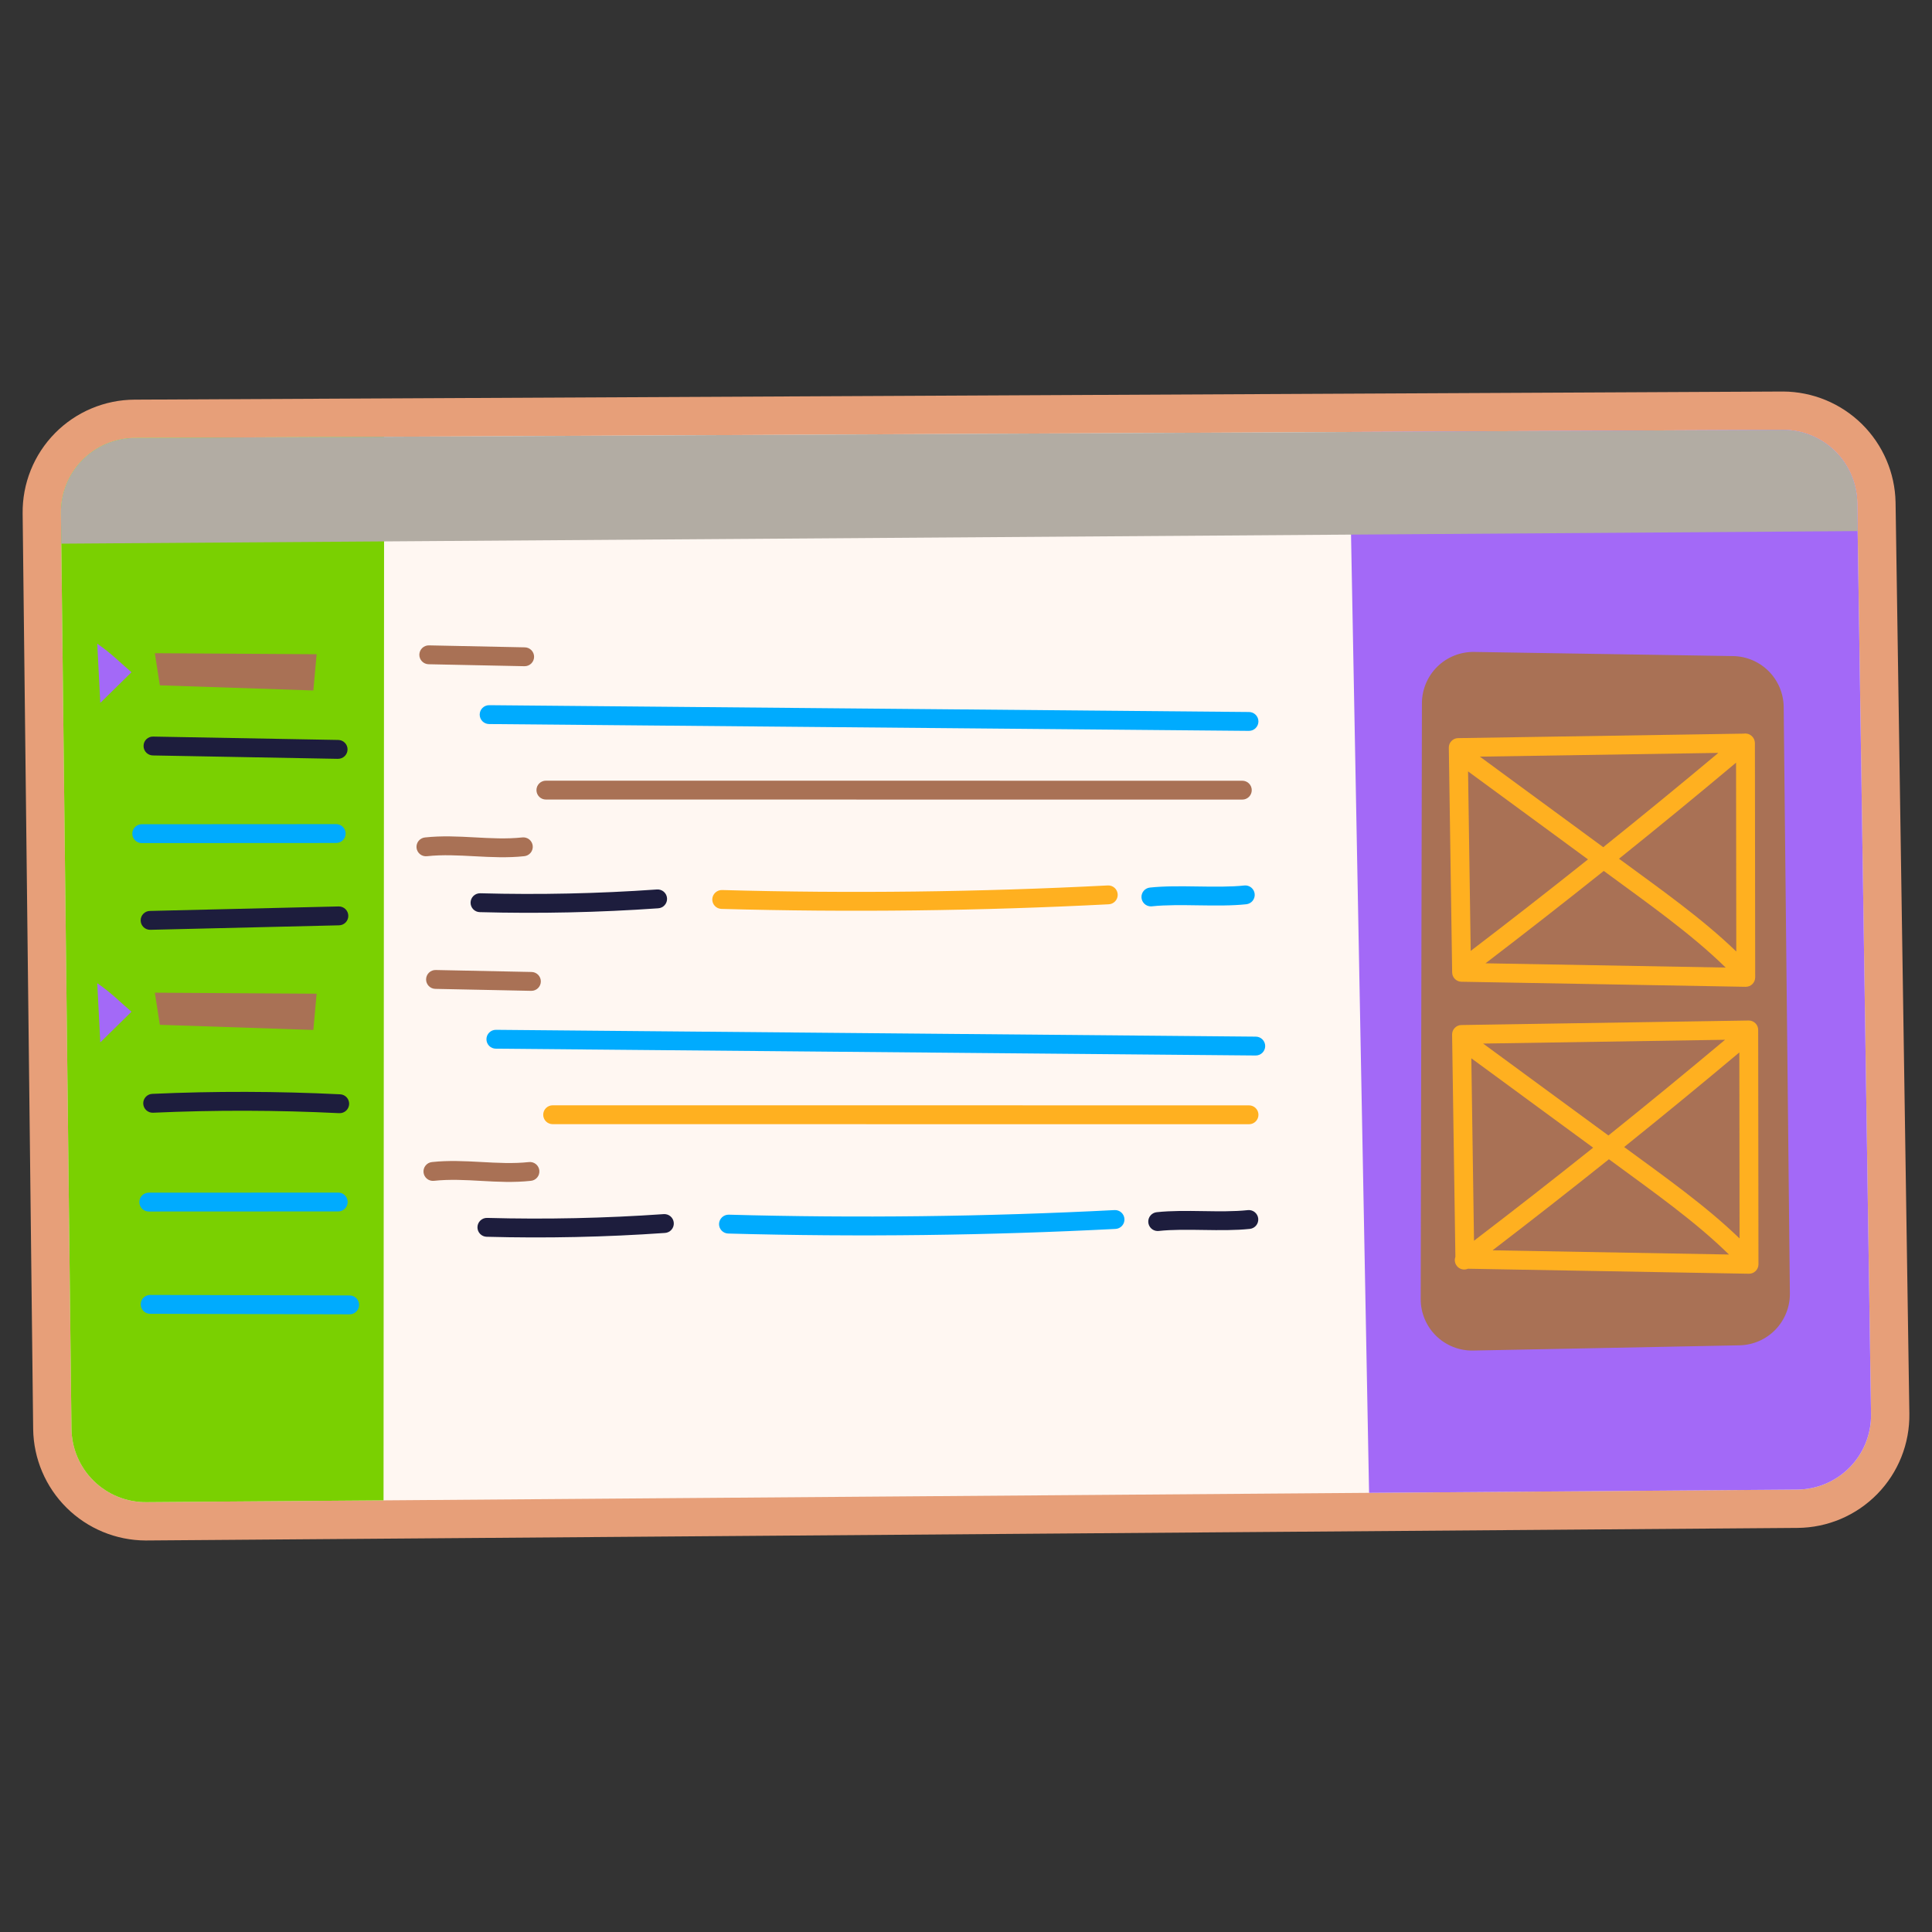 <svg width="360" height="360" viewBox="0 0 360 360" fill="none" xmlns="http://www.w3.org/2000/svg">
<rect x="0" y="0" width="360" height="360" fill="#333333" stroke="none"/>
<path d="M353.211 93.621C353.108 88.119 350.855 82.877 346.936 79.014C343.016 75.152 337.741 72.977 332.238 72.955L25.093 74.468C22.326 74.478 19.589 75.036 17.039 76.11C14.489 77.183 12.178 78.751 10.237 80.723C8.296 82.695 6.765 85.031 5.732 87.598C4.7 90.164 4.185 92.91 4.219 95.676L6.181 266.305C6.26 271.82 8.501 277.084 12.422 280.963C16.343 284.842 21.63 287.027 27.146 287.047L334.955 284.702C337.724 284.682 340.462 284.113 343.011 283.03C345.559 281.946 347.868 280.368 349.804 278.388C351.74 276.408 353.265 274.064 354.291 271.491C355.317 268.919 355.823 266.169 355.781 263.4L353.211 93.621Z" fill="#E79F79"/>
<path d="M348.64 263.508C348.666 265.335 348.331 267.148 347.653 268.845C346.976 270.541 345.97 272.087 344.692 273.393C343.415 274.699 341.892 275.74 340.212 276.455C338.531 277.17 336.725 277.546 334.899 277.561L255.106 278.169L71.469 279.57L27.262 279.906C23.601 279.934 20.077 278.51 17.464 275.946C14.85 273.382 13.36 269.886 13.319 266.224L11.42 101.305L11.358 95.599C11.336 93.774 11.676 91.963 12.357 90.27C13.038 88.577 14.048 87.036 15.328 85.735C16.608 84.434 18.133 83.4 19.814 82.691C21.496 81.983 23.302 81.614 25.126 81.607L71.578 81.383L332.168 80.094C335.814 80.074 339.321 81.496 341.926 84.049C344.53 86.602 346.02 90.08 346.073 93.727L346.147 98.961L348.64 263.508Z" fill="#FFF7F2"/>
<path d="M71.578 81.384L71.566 100.883L71.466 279.57L27.26 279.906C23.599 279.934 20.076 278.51 17.463 275.945C14.85 273.381 13.36 269.885 13.319 266.224L11.42 101.305L11.358 95.599C11.336 93.774 11.676 91.963 12.357 90.27C13.038 88.577 14.048 87.036 15.328 85.735C16.608 84.434 18.133 83.4 19.814 82.691C21.496 81.983 23.302 81.614 25.126 81.607L71.578 81.384Z" fill="#7AD001"/>
<path d="M348.641 263.508C348.666 265.335 348.331 267.148 347.653 268.845C346.976 270.541 345.97 272.087 344.692 273.393C343.415 274.699 341.893 275.74 340.212 276.455C338.531 277.17 336.725 277.546 334.899 277.561L255.106 278.169L251.744 99.617L251.384 80.492L332.17 80.096C335.816 80.077 339.322 81.499 341.926 84.051C344.529 86.604 346.02 90.081 346.073 93.727L346.147 98.961L348.641 263.508Z" fill="#A369F7"/>
<path d="M346.148 98.961L251.744 99.617L71.568 100.883L11.422 101.305L11.36 95.599C11.338 93.774 11.678 91.963 12.359 90.27C13.04 88.577 14.05 87.036 15.33 85.735C16.61 84.434 18.135 83.4 19.816 82.691C21.498 81.983 23.303 81.614 25.128 81.607L71.58 81.383L332.17 80.094C335.816 80.075 339.322 81.497 341.926 84.05C344.53 86.603 346.02 90.08 346.073 93.727L346.148 98.961Z" fill="#B2ACA3"/>
<path d="M264.955 131.036L264.727 242.056C264.724 243.332 264.976 244.595 265.468 245.772C265.96 246.949 266.682 248.016 267.592 248.91C268.502 249.804 269.581 250.507 270.766 250.978C271.952 251.45 273.219 251.68 274.494 251.655L324.125 250.682C326.65 250.632 329.054 249.587 330.813 247.775C332.572 245.962 333.543 243.528 333.517 241.002L332.363 131.73C332.337 129.234 331.337 126.846 329.576 125.076C327.815 123.306 325.433 122.293 322.937 122.252L274.689 121.479C273.42 121.459 272.16 121.69 270.981 122.161C269.802 122.632 268.729 123.333 267.823 124.222C266.918 125.111 266.198 126.172 265.705 127.341C265.213 128.511 264.958 129.767 264.955 131.036Z" fill="#A97155"/>
<path d="M272.314 182.933L325.265 183.876H325.297C325.763 183.876 326.21 183.69 326.54 183.361C326.869 183.031 327.054 182.584 327.054 182.118L327.001 138.454C326.997 138.192 326.936 137.934 326.823 137.697C326.709 137.461 326.546 137.253 326.343 137.086C326.141 136.92 325.905 136.799 325.651 136.733C325.398 136.667 325.133 136.657 324.875 136.704L271.697 137.538C271.231 137.545 270.787 137.737 270.463 138.072C270.138 138.406 269.96 138.856 269.967 139.322L270.588 181.204C270.595 181.66 270.779 182.095 271.101 182.417C271.424 182.74 271.858 182.925 272.314 182.933ZM323.532 177.301C317.147 171.14 309.557 165.795 301.679 160.012C309.026 154.112 316.297 148.145 323.49 142.111L323.532 177.301ZM321.555 180.293L276.808 179.497C284.187 173.856 291.53 168.12 298.837 162.287C306.809 168.143 315.096 173.958 321.555 180.293ZM298.746 157.864L275.754 140.989L320.191 140.291C313.125 146.203 305.977 152.06 298.746 157.86V157.864ZM295.9 160.135C288.66 165.906 281.375 171.59 274.044 177.187L273.552 143.735L295.9 160.135Z" fill="#FFB020"/>
<path d="M327.612 191.915C327.612 191.682 327.566 191.451 327.476 191.236C327.386 191.021 327.254 190.826 327.087 190.662C326.921 190.499 326.724 190.37 326.508 190.283C326.291 190.196 326.059 190.154 325.826 190.157L272.307 191.001C271.841 191.008 271.397 191.2 271.073 191.535C270.749 191.869 270.57 192.318 270.577 192.784L271.191 234.198C271.072 234.52 271.05 234.87 271.129 235.204C271.207 235.538 271.382 235.842 271.631 236.077C271.88 236.313 272.194 236.47 272.532 236.529C272.87 236.588 273.218 236.547 273.532 236.41L325.875 237.341H325.906C326.373 237.341 326.82 237.156 327.149 236.826C327.479 236.497 327.664 236.05 327.664 235.583L327.612 191.915ZM274.159 197.196L296.86 213.854C289.508 219.724 282.108 225.503 274.66 231.192L274.159 197.196ZM276.361 194.454L321.439 193.747C314.281 199.747 307.036 205.692 299.704 211.581L276.361 194.454ZM299.8 216.011C308.378 222.313 315.87 227.585 322.165 233.76L278.119 232.976C285.383 227.411 292.609 221.755 299.8 216.009V216.011ZM302.637 213.732C309.868 207.92 317.022 202.043 324.101 196.102L324.141 230.766C317.813 224.659 310.363 219.402 302.637 213.73V213.732Z" fill="#FFB020"/>
<path d="M28.854 121.714L29.782 127.699L58.388 128.658L58.998 121.905L28.854 121.714Z" fill="#A97155"/>
<path d="M18.124 119.945L18.686 130.977L24.499 125.262C22.561 123.632 20.809 121.781 18.124 119.945Z" fill="#A369F7"/>
<path d="M28.854 184.973L29.782 190.958L58.388 191.917L58.998 185.164L28.854 184.973Z" fill="#A97155"/>
<path d="M18.124 183.205L18.686 194.235L24.499 188.52C22.561 186.891 20.809 185.039 18.124 183.205Z" fill="#A369F7"/>
<path d="M62.99 141.398H62.957L28.477 140.766C28.011 140.757 27.567 140.564 27.243 140.228C26.92 139.893 26.743 139.442 26.751 138.976C26.752 138.744 26.8 138.515 26.891 138.302C26.982 138.089 27.115 137.896 27.282 137.736C27.449 137.575 27.646 137.449 27.863 137.366C28.079 137.282 28.31 137.243 28.541 137.251L63.019 137.879C63.485 137.883 63.93 138.072 64.257 138.405C64.584 138.737 64.765 139.186 64.76 139.652C64.756 140.118 64.567 140.564 64.234 140.891C63.902 141.217 63.453 141.398 62.987 141.394L62.99 141.398Z" fill="#1D1D3D"/>
<path d="M26.409 157.099C25.942 157.099 25.495 156.914 25.166 156.584C24.836 156.255 24.651 155.808 24.651 155.341C24.651 154.875 24.836 154.428 25.166 154.098C25.495 153.769 25.942 153.584 26.409 153.584L62.648 153.562C63.114 153.563 63.561 153.748 63.891 154.077C64.22 154.407 64.406 154.854 64.406 155.32C64.406 155.787 64.22 156.234 63.891 156.563C63.561 156.893 63.114 157.078 62.648 157.078L26.409 157.099Z" fill="#00ABFE"/>
<path d="M27.988 173.255C27.522 173.26 27.073 173.081 26.739 172.755C26.406 172.429 26.215 171.984 26.21 171.518C26.204 171.052 26.384 170.602 26.71 170.269C27.035 169.935 27.48 169.745 27.947 169.739L63.081 168.903H63.123C63.59 168.898 64.039 169.078 64.372 169.403C64.706 169.729 64.896 170.174 64.902 170.64C64.907 171.107 64.727 171.556 64.402 171.889C64.076 172.223 63.631 172.413 63.165 172.419L28.03 173.255H27.988Z" fill="#1D1D3D"/>
<path d="M63.257 207.422C63.228 207.422 63.198 207.422 63.169 207.422C51.678 206.85 40.024 206.823 28.528 207.34C28.297 207.351 28.066 207.315 27.849 207.237C27.632 207.158 27.432 207.037 27.262 206.881C27.091 206.725 26.953 206.537 26.855 206.328C26.757 206.119 26.702 205.892 26.691 205.661C26.681 205.43 26.716 205.2 26.795 204.983C26.874 204.765 26.994 204.566 27.15 204.395C27.306 204.225 27.494 204.087 27.704 203.989C27.913 203.891 28.139 203.835 28.37 203.825C39.975 203.302 51.742 203.333 63.343 203.906C63.574 203.912 63.801 203.963 64.012 204.056C64.224 204.15 64.414 204.284 64.573 204.451C64.733 204.619 64.857 204.816 64.941 205.031C65.024 205.246 65.064 205.476 65.058 205.707C65.052 205.938 65.001 206.165 64.908 206.376C64.814 206.587 64.68 206.778 64.513 206.937C64.346 207.097 64.149 207.221 63.933 207.304C63.718 207.388 63.488 207.428 63.257 207.422Z" fill="#1D1D3D"/>
<path d="M27.721 225.75C27.255 225.75 26.807 225.565 26.478 225.235C26.148 224.906 25.963 224.459 25.963 223.992C25.963 223.526 26.148 223.079 26.478 222.749C26.807 222.42 27.255 222.235 27.721 222.235L63.027 222.218C63.493 222.218 63.94 222.403 64.27 222.733C64.599 223.062 64.784 223.509 64.784 223.976C64.784 224.442 64.599 224.889 64.27 225.219C63.94 225.548 63.493 225.733 63.027 225.733L27.721 225.75Z" fill="#00ABFE"/>
<path d="M65.151 244.904H65.146L27.974 244.806C27.508 244.806 27.061 244.62 26.732 244.29C26.403 243.96 26.218 243.512 26.219 243.046C26.219 242.58 26.405 242.133 26.735 241.804C27.066 241.475 27.513 241.29 27.979 241.291H27.985L65.157 241.388C65.623 241.389 66.07 241.575 66.399 241.905C66.728 242.235 66.913 242.683 66.912 243.149C66.912 243.615 66.726 244.062 66.395 244.391C66.065 244.72 65.618 244.905 65.152 244.904H65.151Z" fill="#00ABFE"/>
<path d="M97.747 124.138H97.709L79.861 123.772C79.395 123.762 78.952 123.568 78.629 123.232C78.305 122.896 78.129 122.445 78.138 121.979C78.148 121.513 78.342 121.069 78.678 120.746C79.014 120.423 79.465 120.247 79.931 120.256L97.779 120.623C98.245 120.627 98.69 120.817 99.017 121.15C99.343 121.483 99.524 121.932 99.519 122.398C99.514 122.864 99.325 123.309 98.992 123.636C98.659 123.962 98.21 124.143 97.744 124.138H97.747Z" fill="#A97155"/>
<path d="M232.722 136.187H232.706L91.133 134.916C90.667 134.913 90.221 134.726 89.893 134.395C89.565 134.064 89.382 133.616 89.384 133.15C89.386 132.684 89.573 132.237 89.904 131.909C90.236 131.581 90.683 131.398 91.15 131.4H91.165L232.738 132.671C233.204 132.673 233.65 132.861 233.979 133.192C234.307 133.523 234.49 133.971 234.488 134.437C234.486 134.903 234.298 135.35 233.967 135.678C233.636 136.006 233.188 136.189 232.722 136.187Z" fill="#00ABFE"/>
<path d="M231.488 148.992L101.718 148.983C101.252 148.983 100.805 148.798 100.475 148.468C100.146 148.139 99.96 147.691 99.96 147.225C99.96 146.759 100.146 146.312 100.475 145.982C100.805 145.653 101.252 145.467 101.718 145.467L231.488 145.477C231.954 145.477 232.401 145.662 232.731 145.991C233.06 146.321 233.246 146.768 233.246 147.234C233.246 147.701 233.06 148.148 232.731 148.477C232.401 148.807 231.954 148.992 231.488 148.992Z" fill="#A97155"/>
<path d="M79.589 159.539C79.357 159.569 79.121 159.552 78.896 159.49C78.67 159.428 78.46 159.321 78.276 159.176C78.092 159.032 77.939 158.852 77.826 158.647C77.713 158.442 77.641 158.217 77.616 157.985C77.591 157.752 77.612 157.517 77.68 157.293C77.746 157.069 77.857 156.86 78.006 156.679C78.154 156.499 78.338 156.349 78.545 156.24C78.751 156.131 78.978 156.065 79.211 156.045C85.416 155.372 91.446 156.674 97.292 156.045C97.524 156.015 97.76 156.031 97.985 156.094C98.211 156.156 98.421 156.262 98.605 156.407C98.789 156.552 98.942 156.732 99.055 156.937C99.168 157.141 99.24 157.367 99.265 157.599C99.29 157.832 99.268 158.067 99.201 158.291C99.134 158.515 99.023 158.724 98.875 158.904C98.726 159.085 98.543 159.234 98.336 159.343C98.129 159.452 97.903 159.519 97.67 159.539C91.527 160.205 85.364 158.915 79.589 159.539Z" fill="#A97155"/>
<path d="M89.418 169.964C88.952 169.958 88.508 169.767 88.182 169.433C87.857 169.099 87.678 168.649 87.684 168.183C87.691 167.717 87.882 167.272 88.216 166.947C88.55 166.622 88.999 166.442 89.466 166.449H89.515C100.428 166.745 111.488 166.508 122.386 165.742C122.619 165.722 122.853 165.748 123.075 165.819C123.298 165.89 123.504 166.005 123.681 166.156C123.859 166.308 124.004 166.493 124.11 166.702C124.215 166.91 124.277 167.137 124.294 167.37C124.31 167.603 124.28 167.837 124.205 168.058C124.129 168.279 124.011 168.483 123.856 168.658C123.702 168.833 123.514 168.975 123.303 169.077C123.093 169.178 122.864 169.236 122.631 169.249C111.636 170.023 100.458 170.265 89.418 169.964Z" fill="#1D1D3D"/>
<path d="M134.431 169.36C133.965 169.347 133.523 169.149 133.203 168.81C132.883 168.472 132.71 168.02 132.723 167.554C132.742 167.09 132.942 166.652 133.279 166.333C133.616 166.014 134.064 165.839 134.528 165.845C158.384 166.506 182.566 166.218 206.4 164.99C206.633 164.976 206.865 165.007 207.085 165.083C207.305 165.159 207.508 165.278 207.681 165.432C207.855 165.587 207.996 165.775 208.097 165.984C208.197 166.194 208.255 166.422 208.267 166.654C208.279 166.886 208.245 167.119 208.166 167.337C208.088 167.556 207.967 167.758 207.81 167.929C207.653 168.101 207.464 168.24 207.253 168.338C207.043 168.436 206.814 168.492 206.582 168.501C182.667 169.734 158.378 170.023 134.431 169.36Z" fill="#FFB020"/>
<path d="M214.453 168.891C214.003 168.891 213.57 168.718 213.243 168.409C212.917 168.099 212.721 167.676 212.697 167.226C212.673 166.777 212.823 166.335 213.115 165.992C213.407 165.65 213.819 165.432 214.267 165.385C219.671 164.802 226.703 165.553 231.869 164.997C232.33 164.951 232.791 165.089 233.151 165.382C233.511 165.674 233.74 166.097 233.79 166.558C233.84 167.018 233.705 167.48 233.416 167.843C233.127 168.205 232.706 168.438 232.246 168.492C226.832 169.076 219.822 168.323 214.643 168.88C214.58 168.887 214.517 168.891 214.453 168.891Z" fill="#00ABFE"/>
<path d="M99.005 184.629H98.968L81.119 184.262C80.653 184.253 80.209 184.059 79.886 183.723C79.563 183.386 79.387 182.936 79.396 182.469C79.406 182.003 79.6 181.56 79.936 181.237C80.272 180.914 80.723 180.737 81.189 180.747L99.037 181.113C99.504 181.118 99.949 181.307 100.275 181.64C100.602 181.973 100.782 182.422 100.778 182.888C100.773 183.355 100.583 183.8 100.25 184.126C99.917 184.453 99.469 184.633 99.002 184.629H99.005Z" fill="#A97155"/>
<path d="M233.981 196.677H233.965L92.391 195.406C91.925 195.404 91.478 195.217 91.15 194.886C90.822 194.554 90.639 194.106 90.641 193.64C90.643 193.174 90.831 192.728 91.162 192.4C91.493 192.072 91.941 191.888 92.407 191.891H92.422L234 193.162C234.466 193.164 234.913 193.351 235.241 193.682C235.569 194.014 235.752 194.461 235.75 194.928C235.748 195.394 235.561 195.84 235.229 196.168C234.898 196.496 234.45 196.68 233.984 196.677H233.981Z" fill="#00ABFE"/>
<path d="M232.746 209.482L102.977 209.473C102.511 209.473 102.064 209.288 101.734 208.958C101.404 208.628 101.219 208.181 101.219 207.715C101.219 207.249 101.404 206.802 101.734 206.472C102.064 206.142 102.511 205.957 102.977 205.957L232.727 205.966C232.958 205.965 233.187 206.009 233.4 206.097C233.614 206.184 233.808 206.312 233.973 206.475C234.137 206.637 234.267 206.83 234.357 207.043C234.446 207.256 234.493 207.484 234.494 207.715C234.495 207.946 234.451 208.174 234.364 208.388C234.277 208.602 234.148 208.796 233.986 208.96C233.824 209.125 233.631 209.255 233.418 209.345C233.205 209.434 232.977 209.481 232.746 209.482Z" fill="#FFB020"/>
<path d="M80.847 220.03C80.385 220.078 79.923 219.94 79.562 219.648C79.201 219.356 78.97 218.932 78.92 218.47C78.87 218.009 79.005 217.546 79.296 217.183C79.586 216.821 80.008 216.588 80.469 216.535C86.665 215.864 92.715 217.168 98.55 216.535C98.78 216.509 99.013 216.528 99.236 216.593C99.459 216.657 99.666 216.765 99.847 216.909C100.028 217.054 100.179 217.233 100.29 217.436C100.401 217.639 100.472 217.863 100.496 218.093C100.521 218.323 100.5 218.556 100.435 218.778C100.37 219.001 100.261 219.208 100.115 219.388C99.969 219.568 99.789 219.717 99.585 219.828C99.382 219.938 99.158 220.007 98.928 220.03C92.563 220.719 86.803 219.386 80.847 220.03Z" fill="#A97155"/>
<path d="M90.678 230.454C90.447 230.448 90.22 230.396 90.009 230.302C89.798 230.208 89.608 230.073 89.449 229.906C89.128 229.567 88.955 229.115 88.967 228.649C88.98 228.183 89.177 227.741 89.516 227.42C89.854 227.099 90.306 226.926 90.773 226.939C101.69 227.236 112.75 226.998 123.644 226.235C123.876 226.215 124.111 226.241 124.333 226.312C124.556 226.383 124.762 226.498 124.939 226.649C125.117 226.801 125.262 226.986 125.367 227.195C125.473 227.403 125.535 227.631 125.551 227.864C125.568 228.097 125.537 228.33 125.462 228.552C125.387 228.773 125.269 228.977 125.114 229.151C124.959 229.326 124.771 229.469 124.561 229.57C124.351 229.671 124.122 229.73 123.889 229.742C112.897 230.513 101.714 230.754 90.678 230.454Z" fill="#1D1D3D"/>
<path d="M135.689 229.852C135.223 229.839 134.782 229.641 134.461 229.302C134.141 228.964 133.968 228.512 133.981 228.046C134 227.582 134.199 227.144 134.537 226.825C134.874 226.505 135.322 226.331 135.787 226.337C159.642 226.998 183.824 226.711 207.659 225.482C207.891 225.468 208.124 225.499 208.343 225.575C208.563 225.651 208.766 225.77 208.939 225.924C209.113 226.079 209.254 226.267 209.355 226.476C209.455 226.686 209.513 226.914 209.525 227.146C209.537 227.378 209.503 227.611 209.425 227.829C209.346 228.048 209.225 228.25 209.069 228.421C208.912 228.593 208.722 228.732 208.512 228.83C208.301 228.928 208.073 228.984 207.84 228.993C184.435 230.198 160.166 230.528 135.689 229.852Z" fill="#00ABFE"/>
<path d="M215.713 229.382C215.264 229.38 214.833 229.207 214.508 228.898C214.182 228.588 213.988 228.166 213.964 227.717C213.94 227.269 214.089 226.828 214.379 226.486C214.67 226.144 215.081 225.926 215.527 225.877C220.93 225.293 227.369 226.044 232.534 225.488C232.995 225.443 233.455 225.582 233.814 225.875C234.172 226.167 234.402 226.589 234.451 227.05C234.501 227.51 234.367 227.971 234.078 228.333C233.79 228.695 233.37 228.929 232.91 228.983C227.496 229.567 221.057 228.816 215.904 229.372C215.841 229.379 215.777 229.382 215.713 229.382Z" fill="#1D1D3D"/>
</svg>
